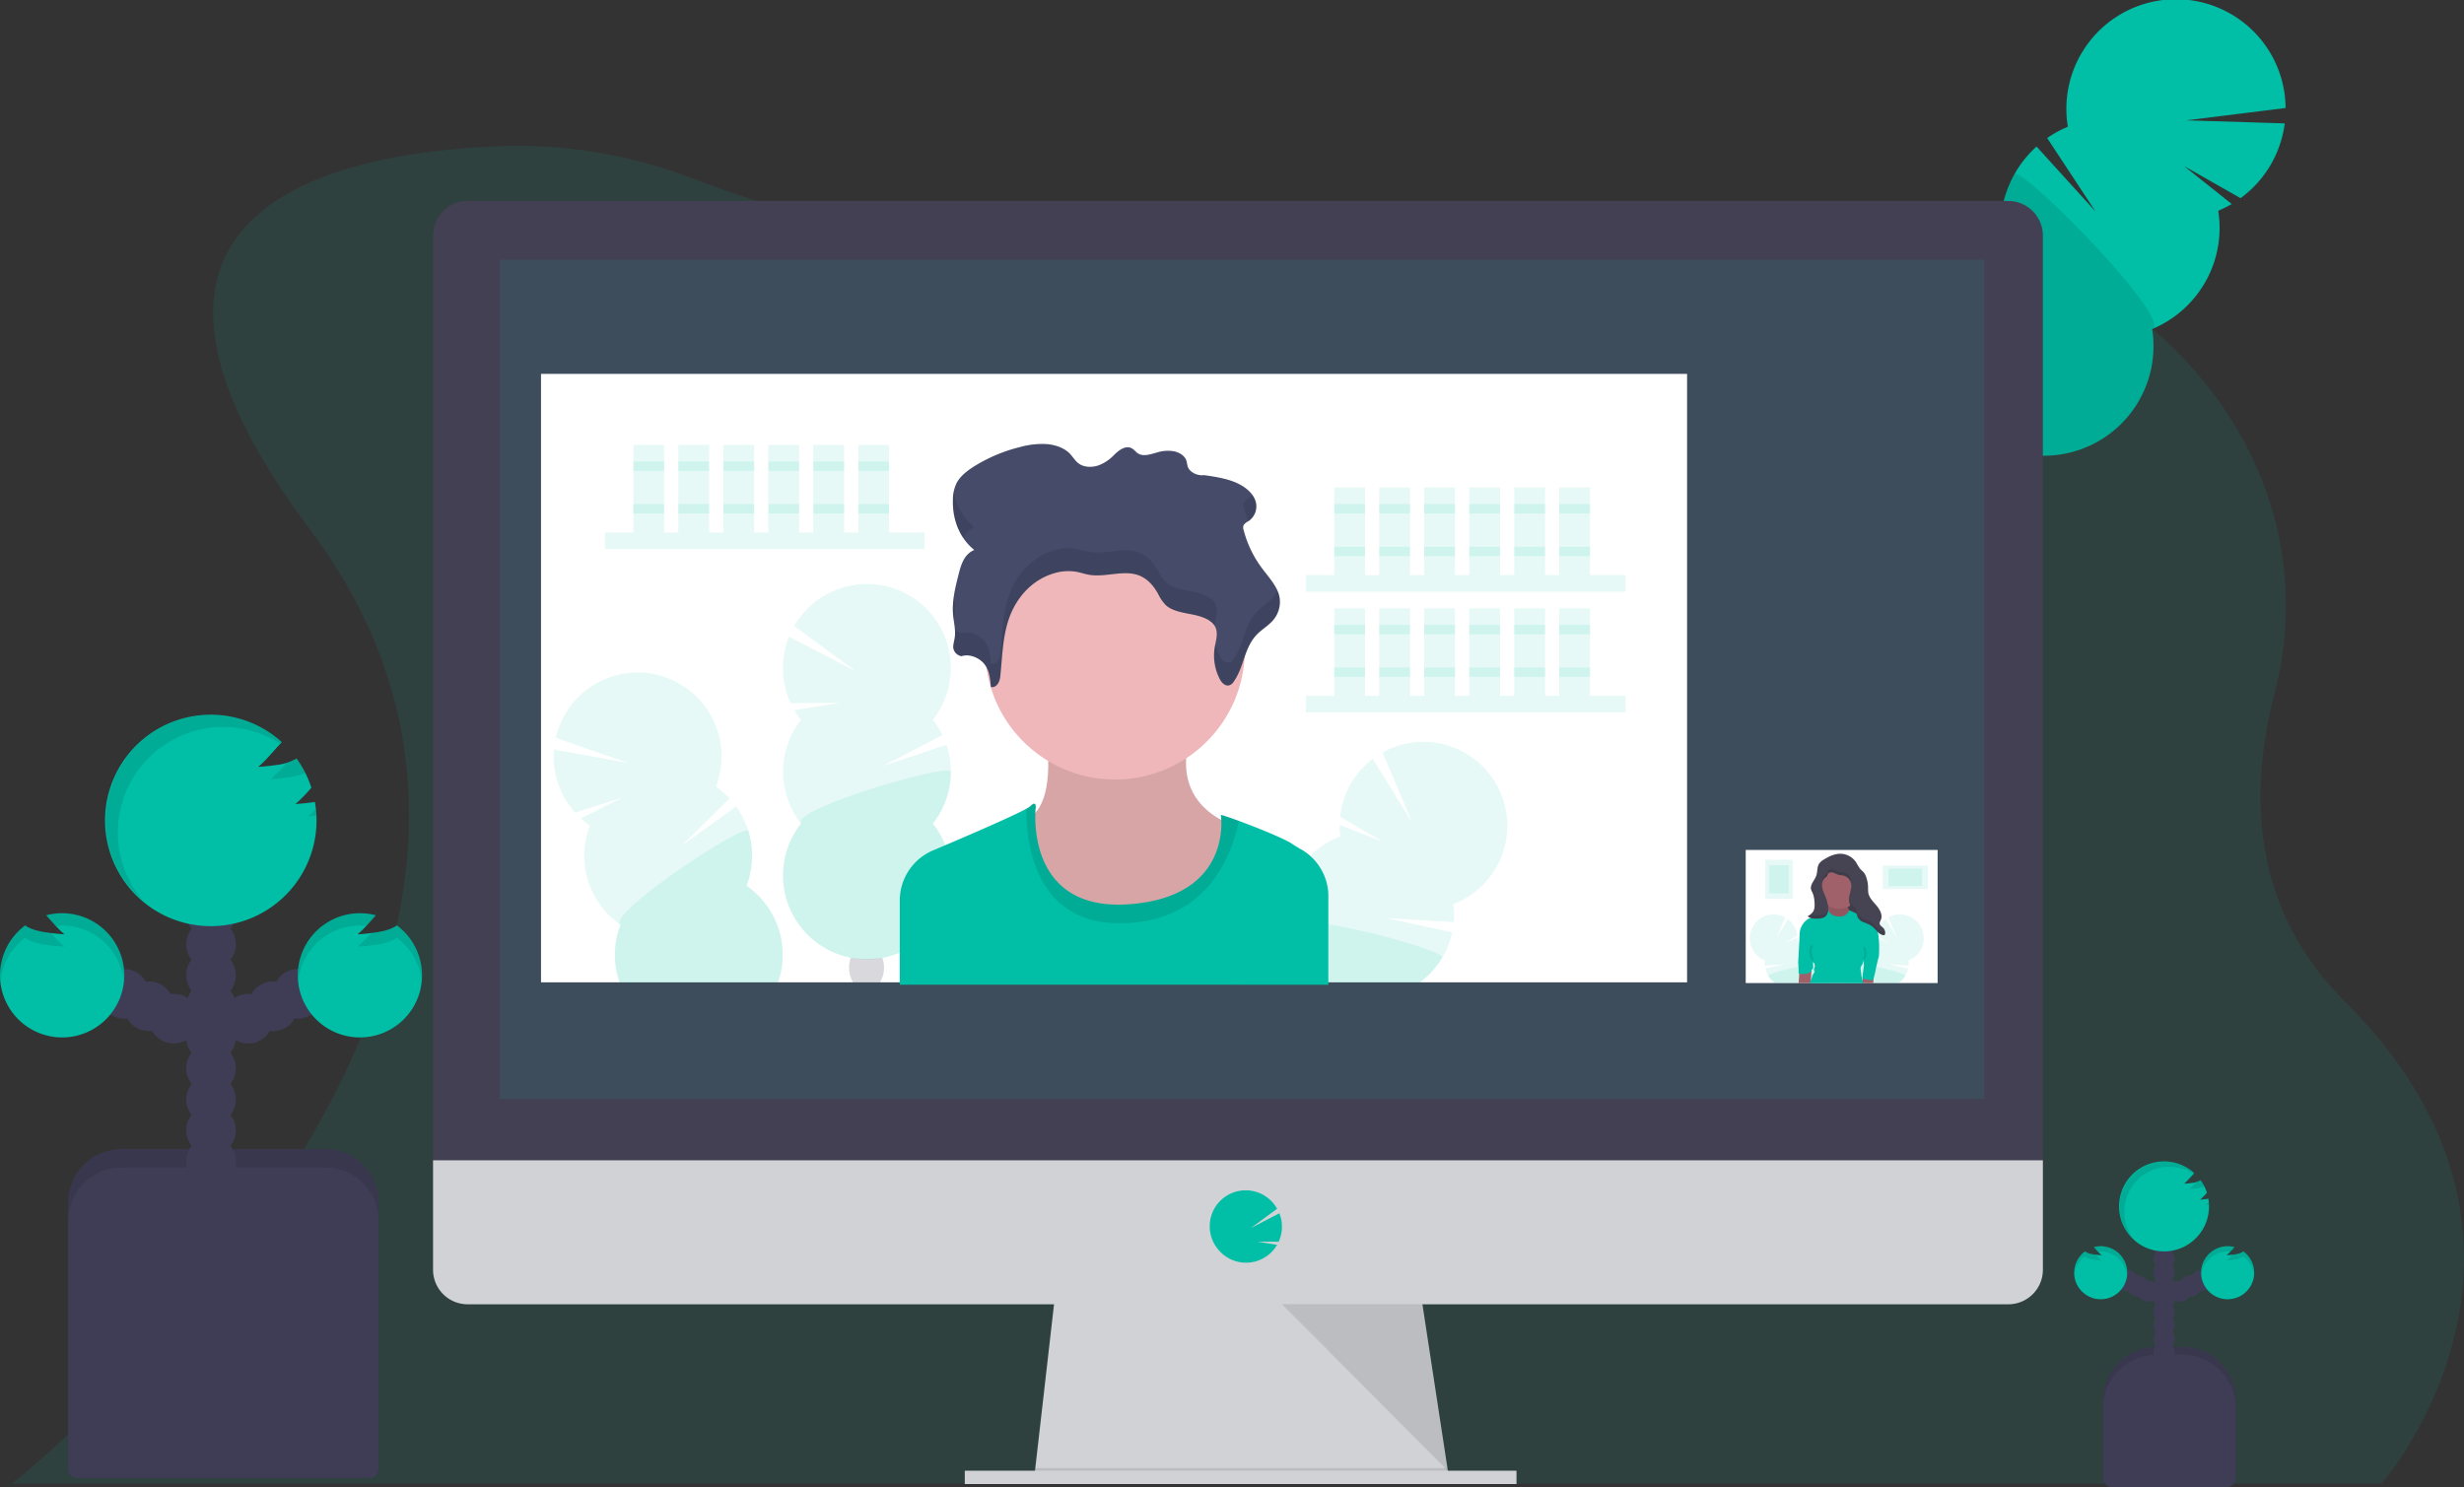 <svg data-name="Layer 1" xmlns="http://www.w3.org/2000/svg" width="1155.6" height="697.61"><rect width="100%" height="100%" fill="#333333" stroke="none"/><path d="M1143.41 650.64a189.09 189.09 0 01-16.41 31.52 136.38 136.38 0 01-9.94 13.66l-.11.13H5.6l.2-.14c1-.78 6.87-5.53 16-13.66 6.55-5.84 14.77-13.42 24-22.54 75.49-74.25 220.5-250 99.73-411-112.27-149.67 8.61-176.84 88.35-180a228.25 228.25 0 0189.87 14.69c36.83 14 104.16 35.47 191.88 45.3q4.32.49 8.72.94a840.2 840.2 0 00139.78 2.53c1.37-.07 2.75-.17 4.14-.27a831.75 831.75 0 00136.72-21.16c2.91-.71 5.78-1.38 8.64-2 149.63-34.62 287.57 83.37 253.09 216.72-12.76 49.31-9.52 101.89 33 144.41 69.55 69.44 61.08 137.8 43.69 180.87z" fill="#00bfa6" opacity=".1"/><ellipse cx="919.83" cy="372.94" rx="14.05" ry="10.73" transform="rotate(-60.79 822.525 341.258)" fill="#3f3d56"/><ellipse cx="928.21" cy="357.95" rx="14.05" ry="10.73" transform="rotate(-60.79 830.903 326.272)" fill="#3f3d56"/><ellipse cx="936.59" cy="342.97" rx="14.05" ry="10.73" transform="rotate(-60.79 839.28 311.286)" fill="#3f3d56"/><ellipse cx="944.97" cy="327.98" rx="14.05" ry="10.73" transform="rotate(-60.79 847.65 296.295)" fill="#3f3d56"/><ellipse cx="953.34" cy="312.99" rx="14.05" ry="10.73" transform="rotate(-60.79 856.029 281.308)" fill="#3f3d56"/><ellipse cx="961.72" cy="298" rx="14.05" ry="10.73" transform="rotate(-60.79 864.412 266.314)" fill="#3f3d56"/><ellipse cx="970.1" cy="283.02" rx="14.05" ry="10.73" transform="rotate(-60.79 872.79 251.328)" fill="#3f3d56"/><path d="M1040.3 98.87a52.4 52.4 0 006.36-3.18l-22.35-17.81 26.49 15.08a51.51 51.51 0 0020.73-35.07l-46.07-1.44 46.47-5.79a51.41 51.41 0 10-102.13 8.78 51.66 51.66 0 00-9.69 5.32l22.69 34.46-27.67-30.48a51.42 51.42 0 00-16.33 46.18 51.4 51.4 0 1070.54 39.43 51.39 51.39 0 0031-55.48z" fill="#00bfa6"/><path d="M944.66 81.81a51.27 51.27 0 00-5.86 33.11 51.4 51.4 0 1070.54 39.43c10.23-4.27-61.86-77.54-64.68-72.54z" opacity=".1"/><path d="M1011.39 631.77h12.11a25 25 0 0125 25v37.11h-62.11v-37.11a25 25 0 0125-25z" fill="#3f3d56"/><path d="M1011.39 631.77h12.11a25 25 0 0125 25v37.11h-62.11v-37.11a25 25 0 0125-25z" opacity=".1"/><circle cx="1014.97" cy="640.47" r="4.97" fill="#3f3d56"/><circle cx="1014.97" cy="634.26" r="4.97" fill="#3f3d56"/><circle cx="1014.97" cy="628.04" r="4.97" fill="#3f3d56"/><circle cx="1014.97" cy="621.83" r="4.97" fill="#3f3d56"/><circle cx="1014.97" cy="615.62" r="4.97" fill="#3f3d56"/><circle cx="1014.97" cy="609.41" r="4.97" fill="#3f3d56"/><circle cx="1014.97" cy="603.2" r="4.97" fill="#3f3d56"/><circle cx="1022.42" cy="605.68" r="4.97" fill="#3f3d56"/><circle cx="1027.39" cy="603.2" r="4.97" fill="#3f3d56"/><circle cx="1032.36" cy="600.71" r="4.97" fill="#3f3d56"/><circle cx="1014.97" cy="596.99" r="4.97" fill="#3f3d56"/><circle cx="1014.97" cy="590.78" r="4.97" fill="#3f3d56"/><circle cx="1014.97" cy="584.56" r="4.97" fill="#3f3d56"/><circle cx="1014.97" cy="578.35" r="4.97" fill="#3f3d56"/><path d="M1035.57 562.33q-1.85.27-3.72.39a28.56 28.56 0 003.2-3.28 21 21 0 00-3-5.83 10.34 10.34 0 01-4 1.27c-1.23.18-2.47.31-3.71.39a66.41 66.41 0 004.75-5 21.1 21.1 0 106.93 15.61 20.68 20.68 0 00-.32-3.63zm16.6 24.69a9.78 9.78 0 01-4.18 1.4c-1.23.18-2.47.31-3.71.39a36.4 36.4 0 003.68-3.82 12.83 12.83 0 00-3.18-.42 12.44 12.44 0 107.39 2.45z" fill="#00bfa6"/><circle cx="1007.51" cy="605.68" r="4.97" fill="#3f3d56"/><circle cx="1002.54" cy="603.2" r="4.97" fill="#3f3d56"/><circle cx="997.58" cy="600.71" r="4.97" fill="#3f3d56"/><path d="M977.8 587.02a9.78 9.78 0 004.18 1.4c1.23.18 2.47.31 3.71.39a36.4 36.4 0 01-3.68-3.82 12.83 12.83 0 013.18-.42 12.44 12.44 0 11-7.39 2.45z" fill="#00bfa6"/><path d="M1011.39 635.5h12.11a25 25 0 0125 25v32.87a4.24 4.24 0 01-4.24 4.24h-53.63a4.24 4.24 0 01-4.24-4.24V660.5a25 25 0 0125-25z" fill="#3f3d56"/><path d="M1035.95 563.69a16.19 16.19 0 01-1.61 1.52c.57 0 1.14-.09 1.7-.15-.02-.46-.04-.92-.09-1.37zm-9.06-5.94c1.24-.08 2.48-.21 3.71-.39a11.64 11.64 0 003.23-.88 22.6 22.6 0 00-1.74-2.87 7.52 7.52 0 01-2 .85 29.59 29.59 0 01-3.2 3.29zm-30.56 10.67a21.08 21.08 0 0132.5-17.76l.32-.34a21.1 21.1 0 10-27.82 31.73 21 21 0 01-5-13.63zm47.95 22.88c1.24-.09 2.48-.22 3.71-.4a9.77 9.77 0 004.18-1.39 12.39 12.39 0 015 8.8 11.55 11.55 0 00.07-1.32 12.39 12.39 0 00-5-10 9.78 9.78 0 01-4.18 1.4l-1 .12a24.61 24.61 0 01-2.78 2.79zm.52-4.25c.42 0 .83 0 1.24.09.65-.69 1.29-1.43 1.94-2.15a12.83 12.83 0 00-3.18-.42 12.42 12.42 0 00-12.42 12.42c0 .42 0 .84.06 1.24a12.43 12.43 0 0112.36-11.18zm-59.15 4.25c-1.24-.09-2.48-.22-3.71-.4a9.77 9.77 0 01-4.18-1.39 12.39 12.39 0 00-5 8.8 11.55 11.55 0 01-.07-1.32 12.39 12.39 0 015-10 9.78 9.78 0 004.18 1.4l1 .12a25.5 25.5 0 002.78 2.79zm-.5-4.25c-.42 0-.83 0-1.24.09-.65-.69-1.29-1.43-1.94-2.15a12.83 12.83 0 013.18-.42 12.42 12.42 0 0112.42 12.42c0 .42 0 .84-.06 1.24a12.43 12.43 0 00-12.36-11.18z" opacity=".1"/><path d="M57 539h95.54a25 25 0 0125 25v120.49H32V564a25 25 0 0125-25z" fill="#3f3d56"/><path d="M57 539h95.54a25 25 0 0125 25v120.49H32V564a25 25 0 0125-25z" opacity=".1"/><circle cx="98.97" cy="559.33" r="11.64" fill="#3f3d56"/><circle cx="98.97" cy="544.78" r="11.64" fill="#3f3d56"/><circle cx="98.97" cy="530.22" r="11.64" fill="#3f3d56"/><circle cx="98.97" cy="515.67" r="11.64" fill="#3f3d56"/><circle cx="98.97" cy="501.11" r="11.64" fill="#3f3d56"/><circle cx="98.97" cy="486.56" r="11.64" fill="#3f3d56"/><circle cx="98.97" cy="472.01" r="11.64" fill="#3f3d56"/><circle cx="116.43" cy="477.83" r="11.64" fill="#3f3d56"/><circle cx="128.07" cy="472.01" r="11.64" fill="#3f3d56"/><circle cx="139.72" cy="466.18" r="11.64" fill="#3f3d56"/><circle cx="98.97" cy="457.45" r="11.64" fill="#3f3d56"/><circle cx="98.97" cy="442.9" r="11.64" fill="#3f3d56"/><circle cx="98.97" cy="428.34" r="11.64" fill="#3f3d56"/><circle cx="98.97" cy="413.79" r="11.64" fill="#3f3d56"/><path d="M147.24 376.24q-4.33.63-8.7.92a67.77 67.77 0 007.49-7.69 49.35 49.35 0 00-6.94-13.66 23.74 23.74 0 01-9.32 3c-2.88.42-5.79.73-8.7.93 3.83-3.1 7.38-7.79 11.13-11.6a49.59 49.59 0 1015.49 28.06zm38.9 57.86c-2.74 1.93-6.38 2.76-9.79 3.26-2.89.43-5.79.73-8.7.93 3-2.41 5.76-5.77 8.62-8.94a29.13 29.13 0 109.87 4.75z" fill="#00bfa6"/><circle cx="81.5" cy="477.83" r="11.64" fill="#3f3d56"/><circle cx="69.86" cy="472.01" r="11.64" fill="#3f3d56"/><circle cx="58.22" cy="466.18" r="11.64" fill="#3f3d56"/><path d="M11.8 434.1c2.74 1.93 6.38 2.76 9.8 3.26 2.88.43 5.78.73 8.69.93-3-2.41-5.76-5.77-8.62-8.94a29.13 29.13 0 11-9.87 4.75z" fill="#00bfa6"/><path d="M57 547.69h95.54a25 25 0 0125 25V689a4.24 4.24 0 01-4.24 4.24H36.26A4.24 4.24 0 0132 689V572.69a25 25 0 0125-25z" fill="#3f3d56"/><path d="M148.12 379.42a37.62 37.62 0 01-3.76 3.56c1.33-.09 2.67-.21 4-.34a48.76 48.76 0 00-.24-3.22zm-21.22-13.9c2.91-.2 5.81-.5 8.69-.93a27.71 27.71 0 007.58-2 50.55 50.55 0 00-4.08-6.74 17.18 17.18 0 01-4.66 2 69.21 69.21 0 01-7.53 7.67zm-71.6 24.99a49.39 49.39 0 0176.15-41.61c.25-.26.5-.55.75-.8a49.44 49.44 0 10-65.17 74.35 49.21 49.21 0 01-11.73-31.94zm112.35 53.6q4.36-.28 8.7-.93c3.41-.49 7-1.32 9.79-3.26a29.06 29.06 0 0111.66 20.61c.1-1 .16-2 .16-3.07a29 29 0 00-11.79-23.36c-2.74 1.93-6.38 2.76-9.79 3.26-.77.11-1.53.2-2.29.29a57.62 57.62 0 01-6.44 6.46zm1.15-9.94a28.06 28.06 0 012.92.2c1.52-1.62 3-3.34 4.53-5a29 29 0 00-36.55 28.11c0 1 .05 2 .14 2.91a29.11 29.11 0 0128.96-26.22zm-138.52 9.94q-4.36-.28-8.69-.93c-3.42-.49-7.06-1.32-9.8-3.26A29.06 29.06 0 00.16 460.53c-.1-1-.16-2-.16-3.07a29 29 0 0111.8-23.36c2.74 1.93 6.38 2.76 9.8 3.26.76.11 1.52.2 2.28.29a58.48 58.48 0 006.4 6.46zm-1.17-9.94a28.06 28.06 0 00-2.92.2c-1.52-1.62-3-3.34-4.53-5a29 29 0 0136.55 28.11c0 1 0 2-.14 2.91a29.11 29.11 0 00-28.96-26.22z" opacity=".1"/><path fill="#d0d2d5" d="M679.98 696.14l-195-2.5.57-5 9.43-82.5h171.25l12.6 82.5.96 6.25.19 1.25z"/><path opacity=".1" d="M679.79 694.89h-97.31l-97.5-1.25.57-5h193.28l.96 6.25z"/><path fill="#d0d2d5" d="M452.48 689.89h258.75v6.25H452.48z"/><path d="M958.1 110.62a16.28 16.28 0 00-16.19-16.36H219.3a16.28 16.28 0 00-16.2 16.36v438h755z" fill="#444053"/><path d="M203.1 544.26v51.31a16.19 16.19 0 0016.2 16.24h722.61a16.19 16.19 0 0016.19-16.19v-51.36z" fill="#d0d2d5"/><path fill="#00bfa6" opacity=".1" d="M234.35 121.76H930.6v393.75H234.35z"/><path d="M584.35 592.3a16.89 16.89 0 0013.28-6.44 18.18 18.18 0 001.31-1.93l-9.26-1.52 10 .07a16.83 16.83 0 00.32-13.37l-13.43 7 12.39-9.1a16.87 16.87 0 10-27.87 18.8 16.87 16.87 0 0013.26 6.49z" fill="#00bfa6"/><path opacity=".1" d="M601.23 611.76l77.79 78.13-11.93-78.13h-65.86z"/><path fill="#fff" d="M253.73 175.38h537.5v285.41h-537.5z"/><path fill="#00bfa6" opacity=".1" d="M283.71 249.78h149.92v7.77H283.71zm13.33-41.09h14.44v41.09h-14.44zm21.1 0h14.44v41.09h-14.44zm21.1 0h14.44v41.09h-14.44zm21.1 0h14.44v41.09h-14.44zm21.1 0h14.44v41.09h-14.44zm21.1 0h14.44v41.09h-14.44z"/><path fill="#00bfa6" opacity=".1" d="M297.04 216.47h14.44v4.44h-14.44zm21.1 0h14.44v4.44h-14.44zm21.1 0h14.44v4.44h-14.44zm21.1 0h14.44v4.44h-14.44zm21.1 0h14.44v4.44h-14.44zm21.1 0h14.44v4.44h-14.44zm-105.5 19.99h14.44v4.44h-14.44zm21.1 0h14.44v4.44h-14.44zm21.1 0h14.44v4.44h-14.44zm21.1 0h14.44v4.44h-14.44zm21.1 0h14.44v4.44h-14.44zm21.1 0h14.44v4.44h-14.44zm209.89 33.31h149.92v7.77H612.43zm13.33-41.09h14.44v41.09h-14.44zm21.1 0h14.44v41.09h-14.44zm21.1 0h14.44v41.09h-14.44zm21.1 0h14.44v41.09h-14.44zm21.1 0h14.44v41.09h-14.44zm21.1 0h14.44v41.09h-14.44z"/><path fill="#00bfa6" opacity=".1" d="M625.76 236.46h14.44v4.44h-14.44zm21.1 0h14.44v4.44h-14.44zm21.1 0h14.44v4.44h-14.44zm21.1 0h14.44v4.44h-14.44zm21.1 0h14.44v4.44h-14.44zm21.1 0h14.44v4.44h-14.44zm-105.5 19.99h14.44v4.44h-14.44zm21.1 0h14.44v4.44h-14.44zm21.1 0h14.44v4.44h-14.44zm21.1 0h14.44v4.44h-14.44zm21.1 0h14.44v4.44h-14.44zm21.1 0h14.44v4.44h-14.44zm-118.83 69.96h149.92v7.77H612.43zm13.33-41.09h14.44v41.09h-14.44zm21.1 0h14.44v41.09h-14.44zm21.1 0h14.44v41.09h-14.44zm21.1 0h14.44v41.09h-14.44zm21.1 0h14.44v41.09h-14.44zm21.1 0h14.44v41.09h-14.44z"/><path fill="#00bfa6" opacity=".1" d="M625.76 293.09h14.44v4.44h-14.44zm21.1 0h14.44v4.44h-14.44zm21.1 0h14.44v4.44h-14.44zm21.1 0h14.44v4.44h-14.44zm21.1 0h14.44v4.44h-14.44zm21.1 0h14.44v4.44h-14.44zm-105.5 19.99h14.44v4.44h-14.44zm21.1 0h14.44v4.44h-14.44zm21.1 0h14.44v4.44h-14.44zm21.1 0h14.44v4.44h-14.44zm21.1 0h14.44v4.44h-14.44zm21.1 0h14.44v4.44h-14.44zm-355.6 24.58a39.57 39.57 0 01-3.06-4.5l21.59-3.54-23.39.19a39.43 39.43 0 01-.75-31.18l31.32 16.25-28.88-21.23a39.35 39.35 0 1165 44 39.33 39.33 0 014.51 7.16l-28 14.55 29.87-10a39.33 39.33 0 01-6.34 36.94 39.35 39.35 0 11-61.85 0 39.35 39.35 0 010-48.65z"/><path d="M445.93 361.99a39.18 39.18 0 01-8.42 24.32 39.35 39.35 0 11-61.85 0c-5.27-6.69 70.27-28.74 70.27-24.32z" fill="#00bfa6" opacity=".1"/><path d="M412.9 460.46c.07.11.12.22.19.33h-13.36c.07-.11.12-.22.19-.33a13 13 0 01-1.72-6.58 13.55 13.55 0 01.81-4.63c.74.12 1.66.25 2.72.36a46.86 46.86 0 009.32 0c.88-.09 1.81-.22 2.75-.36a.64.64 0 010 .07 13.34 13.34 0 01.79 4.56 13 13 0 01-1.69 6.58z" fill="#3f3d56" opacity=".2"/><path d="M364.89 460.81h-74.3c-.17-.43-.32-.88-.45-1.32a39.11 39.11 0 01.87-25.72 39.34 39.34 0 01-14.36-46.49 40.69 40.69 0 01-4.26-3.4l19.58-9.76-22.25 7.06a39.39 39.39 0 01-9.92-29.58l34.72 6.27-33.86-11.76A39.35 39.35 0 11335.74 369a40.09 40.09 0 016.41 5.53l-22.48 22.18 25.59-18.4a39.36 39.36 0 014.84 37.18 39.36 39.36 0 0114.79 45.32z" fill="#00bfa6" opacity=".1"/><path d="M364.89 460.81h-74.3c-.17-.43-.32-.88-.45-1.32a39.11 39.11 0 01.87-25.72c-7-4.85 58.66-48.21 60-44a39.27 39.27 0 01-.87 25.73 39.36 39.36 0 0114.75 45.31zm336.45-53.31a39.16 39.16 0 01-19.7 16.56 40.6 40.6 0 01.17 8.47l-31.52-1.89 30.78 6.73a39.44 39.44 0 01-15.19 23.44h-42.9v1.11h-43.67c.09-.38.18-.75.28-1.11a39.49 39.49 0 0124-26.71 39.38 39.38 0 0125-41.76 39.39 39.39 0 01-.33-5.43l20.35 8-20.12-11.82a39.44 39.44 0 0115.31-27.14l18.54 30-13.89-33a39.34 39.34 0 0152.88 54.58z" fill="#00bfa6" opacity=".1"/><path d="M676.37 449.26a38.79 38.79 0 01-10.49 11.55h-42.9v1.11h-43.67c.09-.38.18-.75.28-1.11a39.49 39.49 0 0124-26.71c-.37-2.87 8.11-2.48 19.4-.58 22.07 3.7 54.88 13.23 53.38 15.74z" fill="#00bfa6" opacity=".1"/><path d="M490.45 344.27s5.35 29.17-6.65 38.68 10.14 66.58 46.92 59.93 51.68-54.54 51.68-54.54-36.78-7.6-23.15-46.28z" fill="#efb7b9"/><path d="M490.45 344.27s5.35 29.17-6.65 38.68 10.14 66.58 46.92 59.93 51.68-54.54 51.68-54.54-36.78-7.6-23.15-46.28z" opacity=".1"/><circle cx="522.95" cy="304.8" r="60.87" fill="#efb7b9"/><path d="M622.98 420.52v41.38h-201v-39.49a25.51 25.51 0 0115.56-23.48l5.77-2.45c14.58-6.21 32.29-13.92 38.08-17.13a9.53 9.53 0 001.78-1.15c3.17-3.17 2.54.95 2.54.95s-.09.78-.15 2.14c-.34 9.31 1 45.93 43.9 42.88 41.86-3 43.7-31.24 43.32-39.55a20.67 20.67 0 00-.2-2.3c0-.22 3.6 1 8.48 2.76 8.77 3.23 21.66 8.43 25.13 10.88 1.08.75 2.39 1.55 3.81 2.34a25.36 25.36 0 0113 22.22z" fill="#00bfa6"/><path d="M581.05 385.08c-3.54 16.42-14.66 47.18-54.77 48-42.71.84-45.17-41.64-44.91-53.69a9.25 9.25 0 001.79-1.16c3.17-3.17 2.54.95 2.54.95s-5.39 48.51 43.75 45 43.12-41.85 43.12-41.85c0-.23 3.6.95 8.48 2.75z" opacity=".1"/><path d="M450.9 307.81c4-1.3 8.77.9 11 4s2.54 6.85 2.81 10.44c2.65.56 4.14-2.44 4.38-4.69 1-9.21 1.05-18.59 4.14-27.47s9.84-17.48 20.22-20.9a23.36 23.36 0 0111-1.05c2.19.37 4.26 1.13 6.45 1.49 7.57 1.25 15.82-2.34 22.93.16 4.45 1.57 7.32 5.2 9.36 8.84a19.29 19.29 0 003.64 5.29c3 2.7 7.76 3.41 12.08 4.26s9.06 2.31 10.91 5.65c1.67 3 .44 6.5-.12 9.78a23.88 23.88 0 002.47 15.1c.8 1.52 2.42 3.24 4.33 2.75a3.82 3.82 0 002.07-1.68c5-7 4.84-16.08 11.07-22.33 2.09-2.09 4.78-3.73 6.81-5.86a13.18 13.18 0 003.53-12c-1.12-4.81-5-8.82-8.07-13a51 51 0 01-8.65-17.95 3.2 3.2 0 010-2.34 6.27 6.27 0 012.21-1.81 8.36 8.36 0 002.87-10.68c-1.74-3.63-5.65-6.32-9.94-7.94s-9-2.31-13.66-3c-3.06.45-6.65-1.3-7.6-3.75-.42-1.09-.42-2.27-.85-3.36-.83-2.09-3.22-3.57-5.79-4.08a17 17 0 00-7.82.55c-2.88.81-6.22 2-8.73.62-1.32-.75-2.06-2.11-3.48-2.72-2.88-1.23-5.92 1.25-8 3.3a19.7 19.7 0 01-7.23 4.85c-2.89 1-6.45 1-8.94-.59-2-1.27-3-3.31-4.59-4.93-2.61-2.67-6.74-4.12-10.86-4.45a38.38 38.38 0 00-12.26 1.34 74.24 74.24 0 00-21.55 9c-3.33 2.09-6.52 4.53-8.26 7.68a17.43 17.43 0 00-1.86 7.92c-.31 8.61 2.55 17.69 10 23.72-4.54 1.9-6.08 6.55-7.14 10.68-1.7 6.58-3.41 13.28-2.77 20 .32 3.47 1.27 6.94.76 10.39-.24 1.67-.82 3.31-.68 5a4.78 4.78 0 003.81 3.77z" fill="#454b69"/><path d="M599.1 276.99a14.34 14.34 0 01-2.63 3.87c-2 2.13-4.72 3.77-6.81 5.87-6.23 6.24-6.1 15.35-11.07 22.33a3.8 3.8 0 01-2.07 1.67c-1.91.49-3.53-1.23-4.33-2.75a24.3 24.3 0 01-2.17-5.85q-.16.76-.3 1.53a23.88 23.88 0 002.47 15.1c.8 1.52 2.42 3.24 4.33 2.75a3.82 3.82 0 002.07-1.68c5-7 4.84-16.08 11.07-22.33 2.09-2.09 4.78-3.73 6.81-5.86a13.18 13.18 0 003.53-12 14.42 14.42 0 00-.9-2.65zm-13.59-43.18a6.14 6.14 0 00-2.21 1.8 3.2 3.2 0 000 2.34 48.89 48.89 0 002.21 6.65 8.36 8.36 0 002.83-10.79 10.94 10.94 0 00-1-1.7 8.34 8.34 0 01-1.83 1.7zm-128.6 13.48a27.15 27.15 0 01-9.55-16.9 24 24 0 00-.44 4 30.43 30.43 0 004.8 18 10.23 10.23 0 015.19-5.1zm112.81 45.59c.56-3.28 1.79-6.77.12-9.78-1.85-3.34-6.58-4.81-10.91-5.65s-9.06-1.56-12.08-4.26a19.29 19.29 0 01-3.64-5.29c-2-3.64-4.91-7.27-9.36-8.84-7.11-2.5-15.36 1.09-22.93-.16-2.19-.36-4.26-1.12-6.45-1.49a23.36 23.36 0 00-11 1c-10.38 3.42-17.13 12-20.22 20.9s-3.16 18.26-4.14 27.47c-.24 2.25-1.73 5.25-4.38 4.69-.27-3.59-.6-7.34-2.81-10.44s-6.93-5.31-11-4a5.3 5.3 0 01-3.08-2 16.81 16.81 0 01-.06 4c-.24 1.67-.82 3.31-.68 5a4.78 4.78 0 003.8 3.78c4-1.3 8.77.9 11 4s2.54 6.85 2.81 10.44c2.65.56 4.14-2.44 4.38-4.69 1-9.21 1.05-18.59 4.14-27.47s9.84-17.48 20.22-20.9a23.36 23.36 0 0111-1.05c2.19.37 4.26 1.13 6.45 1.49 7.57 1.25 15.82-2.34 22.93.16 4.45 1.57 7.32 5.2 9.36 8.84a19.29 19.29 0 003.64 5.29c3 2.7 7.76 3.41 12.08 4.26s8.71 2.21 10.69 5.31c.05-.17.08-.39.12-.61zm-121.92-4.54a28.13 28.13 0 00-.48-8.12 36.2 36.2 0 00-.28 8.51c.06.73.16 1.45.26 2.18.12-.86.34-1.71.5-2.57z" opacity=".1"/><path fill="#fff" d="M818.73 398.69h90v62.45h-90z"/><path d="M900.71 445.81a11.11 11.11 0 01-5.61 4.71 11.43 11.43 0 01.05 2.41l-9-.54 8.76 1.92a11.27 11.27 0 01-4.32 6.66h-12.18v.32h-12.42c0-.11 0-.21.08-.32a11 11 0 011.22-2.89 11.14 11.14 0 015.6-4.71 11.19 11.19 0 017.11-11.88 10 10 0 01-.09-1.54l5.79 2.28-5.73-3.36a11.18 11.18 0 014.37-7.73l5.27 8.54-3.95-9.4a11.2 11.2 0 0115 15.53z" fill="#00bfa6" opacity=".1"/><path d="M893.6 457.72a11 11 0 01-3 3.28h-12.19v.32h-12.42c0-.11 0-.21.08-.32a11 11 0 011.22-2.89 11.14 11.14 0 015.6-4.71c-.1-.81 2.31-.7 5.52-.16 6.28 1.06 15.62 3.77 15.19 4.48zm-71.45-11.91a11.11 11.11 0 005.61 4.71 11.43 11.43 0 00-.05 2.41l9-.54-8.76 1.92a11.27 11.27 0 004.32 6.66h12.21v.32h12.43c0-.11-.06-.21-.08-.32a11.71 11.71 0 00-1.22-2.89 11.2 11.2 0 00-5.61-4.71 11.19 11.19 0 00-7.11-11.88 11.38 11.38 0 00.1-1.54l-5.79 2.28 5.72-3.36a11.18 11.18 0 00-4.37-7.73l-5.27 8.54 3.95-9.4a11.2 11.2 0 00-15 15.53z" fill="#00bfa6" opacity=".1"/><path d="M829.26 457.72a11 11 0 003 3.28h12.21v.32h12.43c0-.11-.06-.21-.08-.32a11.71 11.71 0 00-1.22-2.89 11.2 11.2 0 00-5.61-4.71c.1-.81-2.31-.7-5.52-.16-6.3 1.06-15.67 3.77-15.21 4.48z" fill="#00bfa6" opacity=".1"/><path fill="#464353" d="M852.51 412.45h20.11v22.4h-20.11z"/><path opacity=".1" d="M852.51 412.45h20.11v22.4h-20.11z"/><path fill="#a1616a" d="M843.94 455.35l-.41 5.82h5.74l.36-7.69-5.69 1.87zm30.24 0l-.87 5.82h5.26l.33-7.69-4.72 1.87zm-16.65-31.69s-.2 2.91-.9 3.67 6.25 7.49 11.72.84c0 0-2.35-2-1.8-4.24s-9.02-.27-9.02-.27z"/><path d="M857.53 423.66s-.2 2.91-.9 3.67 6.25 7.49 11.72.84c0 0-2.35-2-1.8-4.24s-9.02-.27-9.02-.27z" opacity=".1"/><circle cx="862.56" cy="416.2" r="10.06" fill="#a1616a"/><path d="M862.04 429.9s-4.22-.07-4.85-3.92a25.72 25.72 0 01-2.64 2c-.41.14-4.44 2.42-5.2 2.56a4.29 4.29 0 00-2 1 8.73 8.73 0 00-3.33 6.52c-.14 4.51-.69 13.32-.69 13.32l.21 3.19v2.08s3.74 1 6-1c0 0 0-.76.42-1s.48-1.25.41-1.67a16.22 16.22 0 010-1.87 1.34 1.34 0 00.56.83 4.27 4.27 0 01.14 1.74c-.21.41-.42 1.38-.21 1.59a1 1 0 01-.14 1.18 6.88 6.88 0 00-.9 1.74s-.21 1.24-.42 1.38a5.77 5.77 0 00-.48 1.6h25a24.06 24.06 0 01-1-3.89c.07-.62-.62-3.19-.14-3.88a5.32 5.32 0 001.11-3.19l.28 2.7-.76 6s4.64 1.46 5.13.55a32.07 32.07 0 001.18-4.85s1.11-5 1.39-5.69.9-14.56-2.85-16.57-10.82-5.47-11-5.3a4.65 4.65 0 01-5.22 2.85z" fill="#00bfa6"/><path d="M849.99 443.46a5 5 0 00-.86 3.51 9.71 9.71 0 001.18 3.48m23.97-6.04a10.57 10.57 0 01.42 1.56 4.75 4.75 0 01-.66 3.92" fill="none" stroke="#000" stroke-miterlimit="10" opacity=".1"/><path d="M858.06 409.32a3.33 3.33 0 012.35.24 12.3 12.3 0 002.24.89c.52.11 1 .11 1.58.19a4.92 4.92 0 013.94 3.85c.45 2.46-1 4.88-1 7.39a6.18 6.18 0 001.43 3.93 11.6 11.6 0 012 2.39c.29.64.35 1.37.63 2a5.16 5.16 0 002.84 2.42 19.36 19.36 0 013.47 1.56c2 1.33 3.18 3.88 5.5 4.43a.92.92 0 00.73 0 .9.9 0 00.34-.7 3.27 3.27 0 00-.93-2.69c-.57-.57-1.4-1-1.58-1.77s.3-1.43.56-2.13c.83-2.27-.55-4.74-2.12-6.58s-3.45-3.66-3.83-6a15.79 15.79 0 01-.09-2.38 15.79 15.79 0 00-.84-4.81 7.07 7.07 0 00-1.2-2.31c-.5-.6-1.14-1.06-1.66-1.64a24.7 24.7 0 01-1.86-3 9 9 0 00-7.35-4.13c-2.81 0-5.47 1.24-7.85 2.73a6.73 6.73 0 00-2.22 1.95c-1 1.59-.7 3.69-1.28 5.49s-1.95 3.13-2.43 4.89a3.43 3.43 0 00-.07 1.59 8.14 8.14 0 00.71 1.6 11.91 11.91 0 01.89 4.05c.15 1.68.22 3.49-.66 4.92a8.24 8.24 0 01-2.5 2.12 4.87 4.87 0 003.49 1.07c1.9.08 4.1 0 5.28-1.5a5.24 5.24 0 00.8-3.65 15.35 15.35 0 00-.84-4.08c-.65-1.85-1.65-3.6-1.94-5.54a5.22 5.22 0 011-4c.36-.45 1-.68 1.3-1.16.38-.64.27-1.31 1.17-1.63z" fill="#464353"/><path d="M850.07 418.59a11.91 11.91 0 01.89 4.05c0 .44.07.89.08 1.34a13.76 13.76 0 000-2.94 11.81 11.81 0 00-.89-4 9 9 0 01-.71-1.59 3.38 3.38 0 00-.07 1.58 8.14 8.14 0 00.7 1.56zm6.59 9.22c-1.18 1.49-3.38 1.58-5.28 1.51a7.82 7.82 0 01-2.37-.36c-.38.31-.79.6-1.19.88a4.87 4.87 0 003.49 1.07c1.9.08 4.1 0 5.28-1.5a5 5 0 00.82-3.41 3.83 3.83 0 01-.75 1.81zm25.01 4a1.61 1.61 0 00.12.33c.12-.28.26-.57.37-.86a4.14 4.14 0 00.2-2.06 4.12 4.12 0 01-.13.47c-.26.7-.73 1.4-.56 2.12zm-13.44-16.84a6.25 6.25 0 000-2.07 4.91 4.91 0 00-3.94-3.85c-.53-.09-1.06-.09-1.58-.19a13.06 13.06 0 01-2.24-.89 3.33 3.33 0 00-2.35-.25c-.9.32-.79 1-1.19 1.66-.29.48-.94.72-1.3 1.16a5.17 5.17 0 00-1 3.69 4.51 4.51 0 01.93-2.09c.36-.45 1-.68 1.3-1.16.4-.67.29-1.34 1.19-1.66a3.33 3.33 0 012.35.24 12.3 12.3 0 002.24.89c.52.11 1 .11 1.58.19a4.92 4.92 0 013.94 3.85 3.93 3.93 0 01.07.48zm15.57 22.01a1 1 0 01-.73 0c-2.32-.55-3.52-3.1-5.5-4.43a20.87 20.87 0 00-3.47-1.56 5.14 5.14 0 01-2.84-2.41c-.28-.65-.34-1.37-.63-2a11.65 11.65 0 00-2-2.39 6.23 6.23 0 01-1.44-3.51 7.68 7.68 0 00-.09 1.17 6.18 6.18 0 001.5 3.96 11.6 11.6 0 012 2.39c.29.64.35 1.37.63 2a5.16 5.16 0 002.84 2.42 19.36 19.36 0 013.47 1.56c2 1.33 3.18 3.88 5.5 4.43a.92.92 0 00.73 0 .91.91 0 00.34-.7 3.3 3.3 0 00-.06-1.13.61.61 0 01-.25.2z" opacity=".1"/><path fill="#00bfa6" opacity=".1" d="M827.91 403.28h12.86v18.37h-12.86z"/><path fill="#00bfa6" opacity=".1" d="M829.75 405.91h9.18v13.12h-9.18zm53.26.13h21.12v11.02h-21.12z"/><path fill="#00bfa6" opacity=".1" d="M885.77 407.48h15.61v8.15h-15.61z"/></svg>